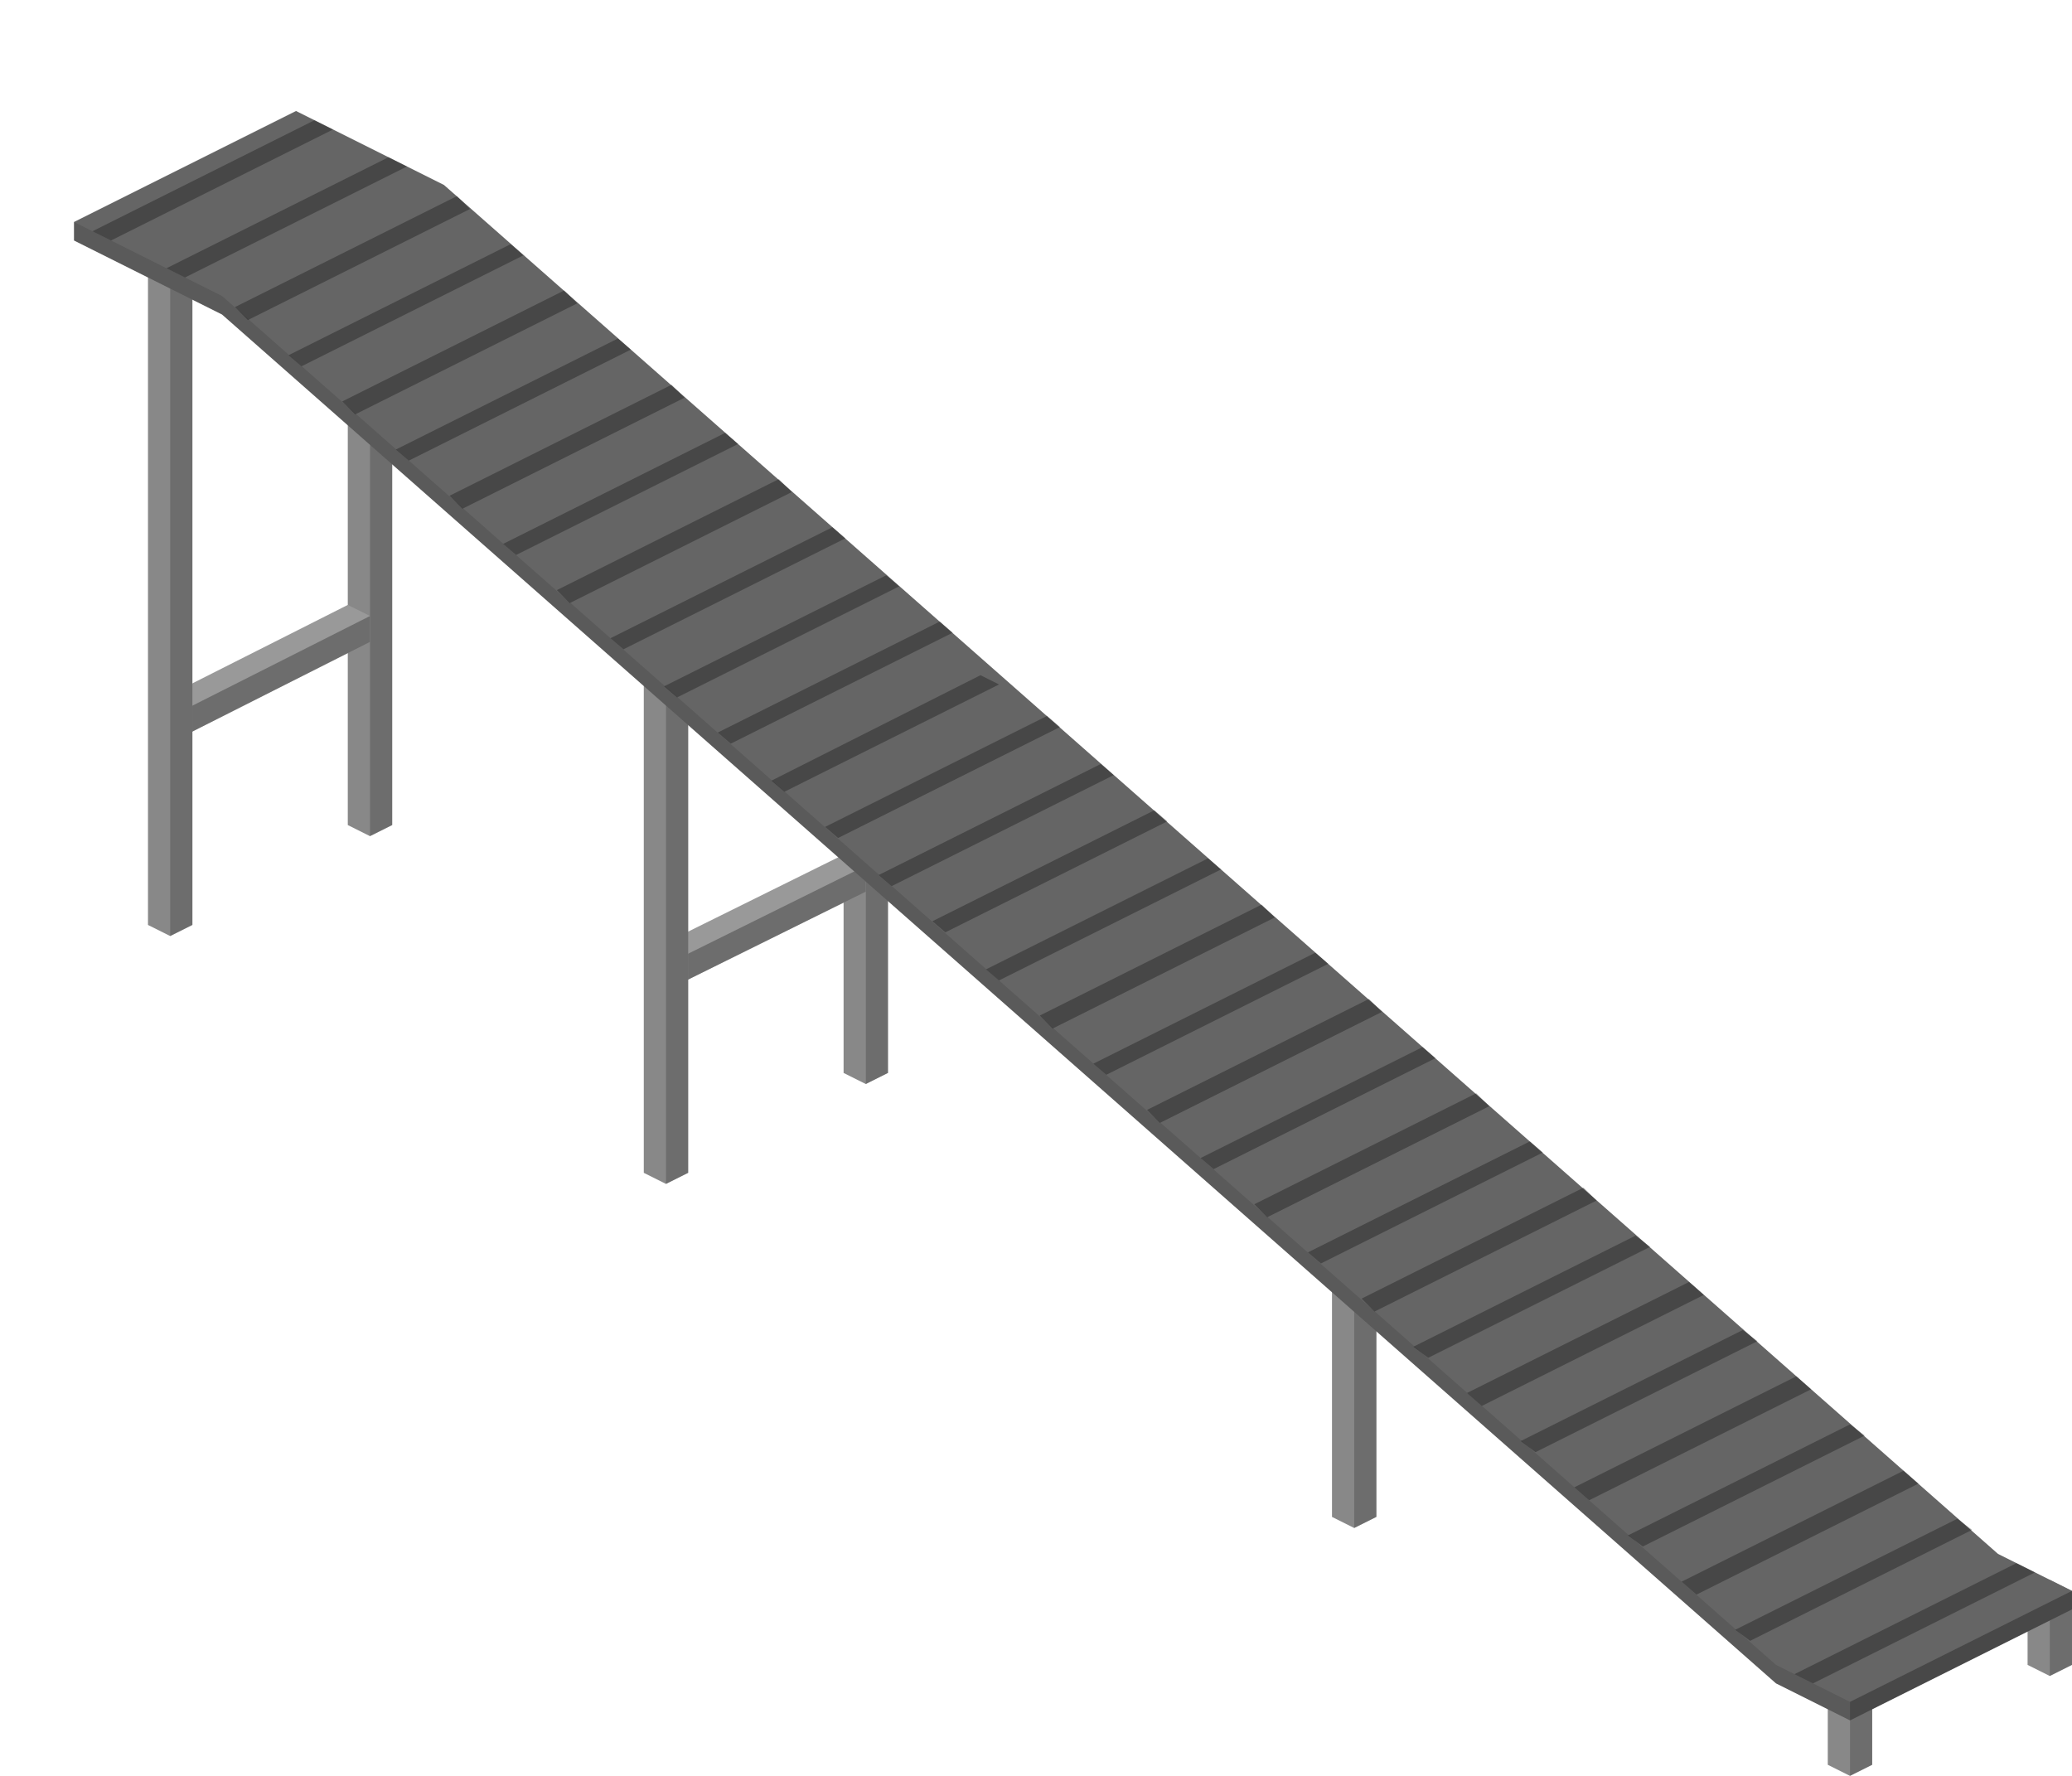 <?xml version="1.0" encoding="utf-8"?>
<!-- Generator: Adobe Illustrator 18.1.0, SVG Export Plug-In . SVG Version: 6.00 Build 0)  -->
<svg version="1.1" id="Layer_1" xmlns="http://www.w3.org/2000/svg" xmlns:xlink="http://www.w3.org/1999/xlink" x="0px" y="0px"
	 viewBox="0 0 112 96" enable-background="new 0 0 112 96" xml:space="preserve">
<g>
	<g>
		<polygon fill="#999999" points="18.8,18.2 18.8,44.6 20,45.2 21.2,44.6 21.2,18.2 20,17.6 		"/>
		<polygon opacity="0.11" points="20,45.2 18.8,44.6 18.8,18.2 20,18.8 		"/>
		<polygon opacity="0.29" points="20,45.2 21.2,44.6 21.2,18.2 20,18.8 		"/>
	</g>
	<g>
		<polygon fill="#999999" points="8.5,37.9 8.5,39.3 9.7,39.9 20,34.7 20,33.3 18.8,32.7 		"/>
		<polygon opacity="0.29" points="9.7,39.9 20,34.7 20,33.3 9.7,38.5 		"/>
	</g>
	<g>
		<polygon fill="#999999" points="98.8,91.4 98.8,95.4 100,96 101.2,95.4 101.2,91.4 100,90.8 		"/>
		<polygon opacity="0.11" points="100,96 98.8,95.4 98.8,91.4 100,92 		"/>
		<polygon opacity="0.29" points="100,96 101.2,95.4 101.2,91.4 100,92 		"/>
	</g>
	<g>
		<polygon fill="#999999" points="109.6,86 109.6,90 110.8,90.6 112,90 112,86 110.8,85.4 		"/>
		<polygon opacity="0.11" points="110.8,90.6 109.6,90 109.6,86 110.8,86.6 		"/>
		<polygon opacity="0.29" points="110.8,90.6 112,90 112,86 110.8,86.6 		"/>
	</g>
	<g>
		<polygon fill="#999999" points="72,67 72,82 73.2,82.6 74.4,82 74.4,67 73.2,66.4 		"/>
		<polygon opacity="0.11" points="73.2,82.6 72,82 72,67 73.2,67.6 		"/>
		<polygon opacity="0.29" points="73.2,82.6 74.4,82 74.4,67 73.2,67.6 		"/>
	</g>
	<g>
		<polygon fill="#999999" points="8,14 8,50 9.2,50.6 10.4,50 10.4,14 9.2,13.4 		"/>
		<polygon opacity="0.11" points="9.2,50.6 8,50 8,14 9.2,14.6 		"/>
		<polygon opacity="0.29" points="9.2,50.6 10.4,50 10.4,14 9.2,14.6 		"/>
	</g>
	<g>
		<polygon fill="#999999" points="45.6,31.6 45.6,58 46.8,58.6 48,58 48,31.6 46.8,31 		"/>
		<polygon opacity="0.11" points="46.8,58.6 45.6,58 45.6,31.6 46.8,32.2 		"/>
		<polygon opacity="0.29" points="46.8,58.6 48,58 48,31.6 46.8,32.2 		"/>
	</g>
	<g>
		<polygon fill="#999999" points="35.3,51.3 35.3,52.7 36.5,53.3 46.8,48.2 46.8,46.8 45.6,46.2 		"/>
		<polygon opacity="0.29" points="36.5,53.3 46.8,48.2 46.8,46.8 36.5,51.9 		"/>
	</g>
	<g>
		<polygon fill="#999999" points="34.8,37 34.8,63.4 36,64 37.2,63.4 37.2,37 36,36.4 		"/>
		<polygon opacity="0.11" points="36,64 34.8,63.4 34.8,37 36,37.6 		"/>
		<polygon opacity="0.29" points="36,64 37.2,63.4 37.2,37 36,37.6 		"/>
	</g>
	<polygon fill="#656565" points="108,84 24,10 16,6 4,12 4,13 12,17 96,91 100,93 112,87 112,86 	"/>
	<polygon opacity="0.29" points="112,86 100,92 100,93 112,87 	"/>
	<polygon opacity="0.11" points="100,93 100,92 96,90 96,91 	"/>
	<polygon opacity="0.3" points="98,91 97,90.5 109,84.5 110,85 	"/>
	<polygon opacity="0.11" points="12,17 12,16 4,12 4,13 	"/>
	<polygon opacity="0.11" points="96,91 96,90 12,16 12,17 	"/>
	<polygon opacity="0.3" points="10,15 9,14.5 21,8.5 22,9 	"/>
	<polygon opacity="0.3" points="6,13 5,12.5 17,6.5 18,7 	"/>
	<g>
		<polygon opacity="0.3" points="60.2,41.9 59.5,41.3 47.5,47.3 48.2,47.9 		"/>
		<polygon opacity="0.3" points="42.8,26.6 42.1,25.9 30.1,31.9 30.8,32.6 		"/>
		<polygon opacity="0.3" points="48.6,31.7 47.9,31.1 35.9,37.1 36.6,37.7 		"/>
		<polygon opacity="0.3" points="45.7,29.1 45,28.5 33,34.5 33.7,35.1 		"/>
		<polygon opacity="0.3" points="63.1,44.4 62.4,43.8 50.4,49.8 51.1,50.4 		"/>
		<polygon opacity="0.3" points="57.3,39.3 56.6,38.7 44.6,44.7 45.3,45.3 		"/>
		<polygon opacity="0.3" points="54,37 53,36.5 41.7,42.2 42.4,42.8 		"/>
		<polygon opacity="0.3" points="51.5,34.2 50.8,33.6 38.8,39.6 39.5,40.2 		"/>
		<polygon opacity="0.3" points="37,21.5 36.3,20.8 24.3,26.8 25,27.5 		"/>
		<polygon opacity="0.3" points="12.7,16.6 13.4,17.3 25.4,11.3 24.7,10.6 		"/>
		<polygon opacity="0.3" points="105.8,82.1 93.8,88.1 94.6,88.7 106.6,82.7 		"/>
		<polygon opacity="0.3" points="28.3,13.8 27.6,13.2 15.6,19.2 16.3,19.8 		"/>
		<polygon opacity="0.3" points="34.1,18.9 33.4,18.3 21.4,24.3 22.1,24.9 		"/>
		<polygon opacity="0.3" points="31.2,16.4 30.5,15.7 18.5,21.7 19.2,22.4 		"/>
		<polygon opacity="0.3" points="39.9,24 39.2,23.4 27.2,29.4 27.9,30 		"/>
		<polygon opacity="0.3" points="95,72.5 94.2,71.9 82.2,77.9 83,78.5 		"/>
		<polygon opacity="0.3" points="66,47 65.3,46.4 53.3,52.4 54,53 		"/>
		<polygon opacity="0.3" points="89.2,67.4 88.4,66.8 76.4,72.8 77.2,73.4 		"/>
		<polygon opacity="0.3" points="92.1,70 91.3,69.3 79.3,75.3 80.1,76 		"/>
		<polygon opacity="0.3" points="97.9,75.1 97.1,74.4 85.1,80.4 85.9,81.1 		"/>
		<polygon opacity="0.3" points="103.7,80.2 102.9,79.5 90.9,85.5 91.7,86.2 		"/>
		<polygon opacity="0.3" points="100.8,77.6 100,77 88,83 88.8,83.6 		"/>
		<polygon opacity="0.3" points="86.3,64.9 85.6,64.2 73.6,70.2 74.3,70.9 		"/>
		<polygon opacity="0.3" points="74.7,54.7 74,54 62,60 62.7,60.7 		"/>
		<polygon opacity="0.3" points="71.8,52.1 71.1,51.5 59.1,57.5 59.8,58.1 		"/>
		<polygon opacity="0.3" points="83.4,62.3 82.7,61.7 70.7,67.7 71.4,68.3 		"/>
		<polygon opacity="0.3" points="68.9,49.6 68.2,48.9 56.2,54.9 56.9,55.6 		"/>
		<polygon opacity="0.3" points="80.5,59.8 79.8,59.1 67.8,65.1 68.5,65.8 		"/>
		<polygon opacity="0.3" points="77.6,57.2 76.9,56.6 64.9,62.6 65.6,63.2 		"/>
	</g>
</g>
</svg>
